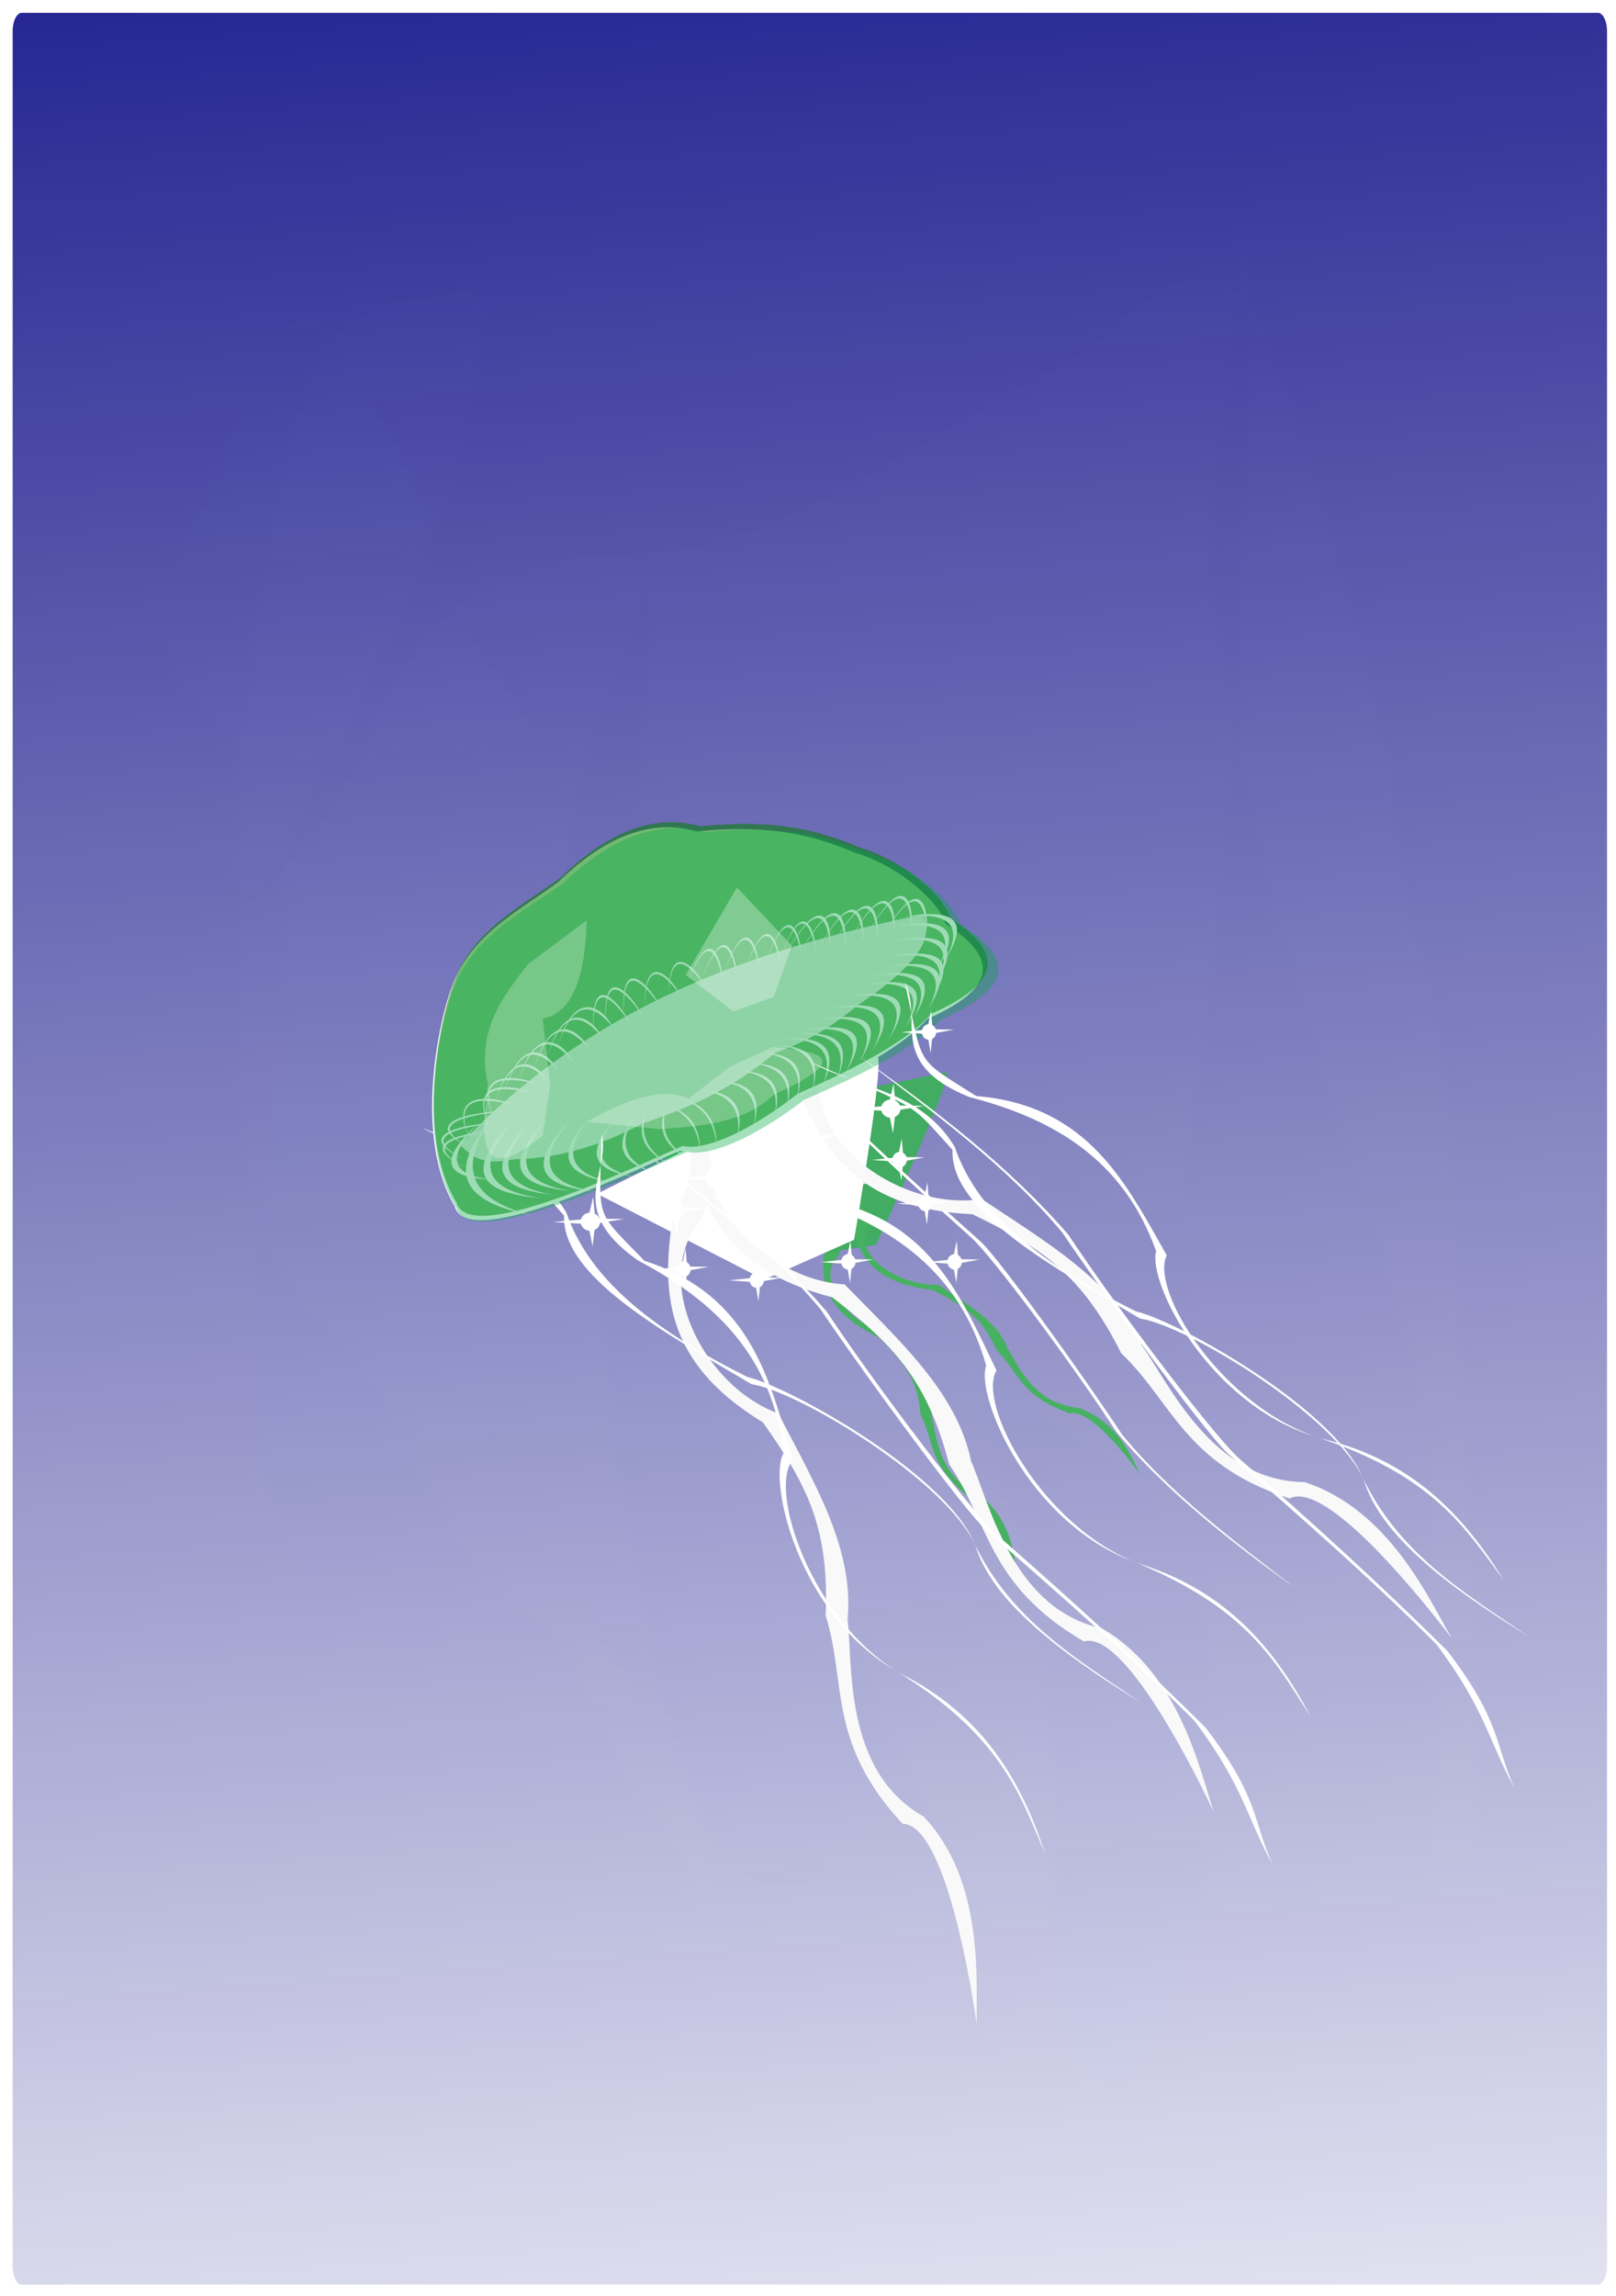 <?xml version="1.0" encoding="UTF-8" standalone="no"?>
<svg
   xmlns:dc="http://purl.org/dc/elements/1.1/"
   xmlns:cc="http://creativecommons.org/ns#"
   xmlns:rdf="http://www.w3.org/1999/02/22-rdf-syntax-ns#"
   xmlns:svg="http://www.w3.org/2000/svg"
   xmlns="http://www.w3.org/2000/svg"
   xmlns:sodipodi="http://sodipodi.sourceforge.net/DTD/sodipodi-0.dtd"
   xmlns:inkscape="http://www.inkscape.org/namespaces/inkscape"
   viewBox="0 0 332.598 472.441"
   version="1.1"
   id="svg561"
   sodipodi:docname="jellyfish.svg"
   width="88mm"
   height="125mm"
   inkscape:version="1.0.2-2 (e86c870879, 2021-01-15)">
  <sodipodi:namedview
     pagecolor="#ffffff"
     bordercolor="#666666"
     borderopacity="1"
     objecttolerance="10"
     gridtolerance="10"
     guidetolerance="10"
     inkscape:pageopacity="0"
     inkscape:pageshadow="2"
     inkscape:window-width="1920"
     inkscape:window-height="1017"
     id="namedview563"
     showgrid="false"
     units="mm"
     inkscape:zoom="1.4002884"
     inkscape:cx="354.43379"
     inkscape:cy="260.8836"
     inkscape:window-x="-8"
     inkscape:window-y="-8"
     inkscape:window-maximized="1"
     inkscape:current-layer="svg561" />
  <defs
     id="defs49">
    <filter
       id="d">
      <feGaussianBlur
         stdDeviation="18.921"
         id="feGaussianBlur2" />
    </filter>
    <filter
       id="g">
      <feGaussianBlur
         stdDeviation="8.338"
         id="feGaussianBlur5" />
    </filter>
    <filter
       id="o">
      <feGaussianBlur
         stdDeviation="5.7"
         id="feGaussianBlur8" />
    </filter>
    <filter
       id="h"
       x="-0.041"
       y="-0.104"
       width="1.082"
       height="1.208">
      <feGaussianBlur
         stdDeviation="7.088"
         id="feGaussianBlur11" />
    </filter>
    <filter
       id="n"
       x="-0.224"
       y="-0.345"
       width="1.448"
       height="1.691">
      <feGaussianBlur
         stdDeviation="49.145"
         id="feGaussianBlur14" />
    </filter>
    <filter
       id="l"
       x="-0.33"
       y="-0.401"
       width="1.66"
       height="1.803">
      <feGaussianBlur
         stdDeviation="71.272"
         id="feGaussianBlur17" />
    </filter>
    <filter
       id="m"
       x="-0.19"
       y="-0.059"
       width="1.381"
       height="1.119">
      <feGaussianBlur
         stdDeviation="15.341"
         id="feGaussianBlur20" />
    </filter>
    <filter
       id="c"
       x="-0.107"
       y="-0.12"
       width="1.215"
       height="1.239">
      <feGaussianBlur
         stdDeviation="1.343"
         id="feGaussianBlur23" />
    </filter>
    <filter
       id="b"
       x="-0.264"
       y="-0.22"
       width="1.528"
       height="1.44">
      <feGaussianBlur
         stdDeviation=".896"
         id="feGaussianBlur26" />
    </filter>
    <filter
       id="a"
       x="-0.189"
       y="-0.211"
       width="1.378"
       height="1.421">
      <feGaussianBlur
         stdDeviation="2.363"
         id="feGaussianBlur29" />
    </filter>
    <filter
       id="k"
       x="-0.162"
       y="-0.293"
       width="1.323"
       height="1.586">
      <feGaussianBlur
         stdDeviation="17.44"
         id="feGaussianBlur32" />
    </filter>
    <filter
       id="f"
       x="-0.612"
       y="-0.763"
       width="2.224"
       height="2.526">
      <feGaussianBlur
         stdDeviation="31.868"
         id="feGaussianBlur35" />
    </filter>
    <filter
       id="e"
       x="-0.136"
       y="-0.058"
       width="1.272"
       height="1.116">
      <feGaussianBlur
         stdDeviation="2.579"
         id="feGaussianBlur38" />
    </filter>
    <filter
       id="j"
       x="-0.148"
       y="-0.126"
       width="1.295"
       height="1.252">
      <feGaussianBlur
         stdDeviation="2.904"
         id="feGaussianBlur41" />
    </filter>
    <linearGradient
       id="i"
       x1="515.2"
       x2="553.36"
       y1="-180.41"
       y2="886.35"
       gradientUnits="userSpaceOnUse"
       gradientTransform="matrix(0.31,0,0,0.628,2.604,2.777)">
      <stop
         stop-color="#000080"
         offset="0"
         id="stop44" />
      <stop
         stop-color="#000080"
         stop-opacity="0"
         offset="1"
         id="stop46" />
    </linearGradient>
  </defs>
  <path
     d="M 4.473,2.642 H 328.885 a 1.869,3.786 0 0 1 1.869,3.786 V 466.282 a 1.869,3.786 0 0 1 -1.869,3.786 H 4.473 A 1.869,3.786 0 0 1 2.604,466.282 V 6.429 A 1.869,3.786 0 0 1 4.473,2.642"
     fill="url(#i)"
     id="path51"
     style="fill:url(#i);stroke-width:0.441" />
  <path
     transform="matrix(0.301,0,0,0.666,19.356,-12.478)"
     d="m 60.261,231.06 c -16.522,0 42.71,10.258 61.89,35.831 10.904,14.539 6.515,46.214 6.515,63.519 0,17.693 -8.973,37.522 -13.029,53.747 -3.031,12.124 -4.886,22.558 -4.886,35.831 0,15.308 -0.234,30.011 3.257,43.974 3.623,14.491 16.067,29.096 26.059,39.088 14.128,14.128 33.955,19.89 52.118,24.43 9.855,2.464 20.52,1.629 30.945,1.629 13.385,0 30.644,-8.586 43.974,-13.029 17.211,-5.737 35.063,-7.729 52.118,-4.886 18.036,3.006 42.502,24.586 55.375,37.46 15.135,15.135 37.422,21.135 52.118,35.831 7.769,7.769 21.682,16.287 32.574,16.287 19.264,0 30.148,0.97 48.861,-6.515 18.779,-7.512 35.629,-30.03 53.747,-39.088 15.627,-7.814 34.399,-9.772 52.118,-9.772 24.929,0 40.717,51.273 40.717,70.033 0,28.794 14.645,42.343 39.088,47.232 18.143,3.629 38.444,-22.157 48.861,-32.574 15.213,-15.213 22.802,-54.989 22.802,-76.548 0,-31.043 -13.757,-44.702 -34.202,-65.147 -21.065,-21.065 -64.46,-22.458 -91.206,-35.831 -23.065,-11.533 -49.1,-16.874 -70.033,-32.574 -12.537,-9.402 -19.776,-19.076 -22.802,-34.202 -3.149,-15.747 -3.257,-30.965 -3.257,-47.232 0,-11.547 1.629,-21.517 1.629,-32.574 0,-26.807 -25.207,-24.43 -47.232,-24.43 -25.946,0 -49.261,9.772 -73.291,9.772 -26.82,0 -45.348,-6.413 -70.033,-16.287 -40.321,-16.128 -73.676,-47.425 -112.38,-66.776 -11.986,-5.993 -10.145,-9.634 -13.029,-21.173 -5.7,-22.8 -43.552,-43.552 -60.261,-60.261 -11.441,-11.441 -22.602,-11.467 -37.46,-6.515 -14.898,4.966 -38.859,34.982 -45.603,43.974 -5.213,6.951 -10.468,12.737 -19.544,19.544 -11.594,8.696 -16.286,21.168 -17.916,27.688 -1.829,7.317 11.401,12.002 11.401,19.544 z"
     fill="#00ffff"
     fill-rule="evenodd"
     filter="url(#g)"
     opacity="0.073"
     id="path53" />
  <path
     transform="matrix(0.279,0,0,0.599,33.013,19.182)"
     d="m 60.261,273.4 c 0.269,11.927 -1.629,34.93 -1.629,52.118 0,12.323 0.371,22.657 3.257,34.202 3.319,13.276 9.893,19.785 16.287,32.574 5.051,10.102 15.693,15.841 22.802,21.173 10.343,7.757 25.466,10.549 37.46,19.544 9.88,7.41 19.73,10.726 29.316,17.916 11.955,8.966 20.34,18.712 30.945,29.316 9.965,9.965 23.582,18.5 35.831,27.688 7.951,5.963 15.004,9.451 22.802,11.401 13.881,3.47 24.394,1.592 35.831,13.029 8.961,8.961 19.449,12.934 27.688,21.173 l 29.316,29.316 c 10.087,10.087 26.734,15.334 35.831,24.43 7.56,7.56 23.011,13.866 19.544,0 -4.051,-16.202 -22.13,-32.54 -30.945,-47.232 -9.97,-16.617 -14.092,-33.07 -22.802,-50.489 -16.833,-33.665 -23.038,-73.552 -27.688,-110.75 -3.12,-24.963 3.041,-43.758 19.544,-60.261 8.082,-8.082 -17.342,-8.125 -30.945,-16.287 -16.721,-10.033 -15.757,-59.692 -8.143,-74.919 16.386,-32.772 33.006,-48.352 55.375,-78.177 4.701,-6.269 -9.772,105.97 -9.772,123.78 0,101.58 154.62,226.71 214.99,298.05 129.98,153.61 106.66,-50.057 57.004,-110.75 -38.711,-47.313 12.527,-139.12 71.662,-97.721 59.403,41.582 64.582,-21.793 78.177,-68.405 23.481,-80.508 30.945,-172.48 30.945,-255.7 0,-24.724 -16.287,46.689 -24.43,70.033 -26.54,76.081 104.73,240.46 136.81,293.16 33.784,55.502 31.332,136.38 21.173,190.56 -1.334,7.115 25.021,12.17 29.316,13.029 8.103,1.621 6.515,-38.721 6.515,-42.346 0,-25.286 -0.794,-48.741 -4.886,-73.291 -5.568,-33.405 -9.772,-68.798 -9.772,-102.61 0,-30.484 -8.477,-85.136 -27.688,-110.75 -11.11,-14.814 -13.55,-24.884 -17.916,-42.346 -12.282,-49.127 -59.484,-124.84 -91.206,-164.5 -44.437,-55.546 -103.91,-8.375 -159.61,4.886 -112.01,26.67 -192.06,60.625 -307.82,63.519 -223.99,5.6 -159.11,73.108 -285.02,118.89 -17.874,6.5 -12.475,-46.99 -9.772,-53.747 6.921,-17.304 12.675,-38.944 16.287,-57.004 2.372,-11.861 10.723,-26.331 16.287,-37.46 6.962,-13.923 16.514,-24.657 27.688,-35.831 14.411,-14.411 42.897,-21.173 61.89,-21.173 15.599,0 31.161,-3.257 47.232,-3.257 16.632,0 8.783,19.255 4.886,30.945 -6.363,19.088 -18.178,34.639 -27.688,50.489 -10.241,17.069 -30.544,32.173 -45.603,47.232 -15.543,15.543 -28.599,27.964 -45.603,40.717 -9.735,7.301 -19.384,19.384 -27.688,27.688 -9.124,9.124 -14.798,12.648 -26.059,8.143 z"
     fill="#e3dbdb"
     fill-opacity="0.375"
     fill-rule="evenodd"
     filter="url(#o)"
     opacity="0.153"
     id="path57" />
  <g
     transform="matrix(0.463,0,0,0.461,-131.853,52.79)"
     id="g559">
    <g
       transform="matrix(0.966,0.259,-0.259,0.966,-77.959,-112.13)"
       fill-rule="evenodd"
       id="g307">
      <path
         transform="matrix(0.295,0.076,-0.098,0.166,857.24,241.7)"
         d="M 719.04,1026.9 C 698.173,995.457 655.436,913.84 589.76,897.84 523.037,907.756 476.86,819.98 452.49,789.12 422.005,731.014 367.055,703.016 315.29,670.37 259.836,691.078 178.47,638.535 178.84,563.41 163.107,500.806 111.061,468.465 42.76,449.68 c 52.124,25.031 110,50.361 119.55,129.93 28.326,59.493 62.927,115.07 148.48,106.08 54.47,23.254 87.688,43.658 127.83,112.84 43.724,39.082 61.778,96.283 142.86,116.4 21.108,-20.221 96.198,61.846 137.56,111.97 z"
         fill="#47b162"
         filter="url(#d)"
         id="path301" />
      <path
         d="m 755.55,319.02 74.092,38.285 40.006,-17.81 c 0,0 14.799,-85.09 9.899,-82.337 -4.9,2.753 -124.19,61.442 -124,61.863 z"
         fill="#41ac62"
         filter="url(#f)"
         id="path303" />
      <path
         transform="matrix(0.304,-0.022,-0.04,0.189,832.08,229.79)"
         d="M 719.04,1026.9 C 698.173,995.457 655.436,913.84 589.76,897.84 523.037,907.756 476.86,819.98 452.49,789.12 422.005,731.014 367.055,703.016 315.29,670.37 259.836,691.078 178.47,638.535 178.84,563.41 163.107,500.806 111.061,468.465 42.76,449.68 c 52.124,25.031 110,50.361 119.55,129.93 28.326,59.493 62.927,115.07 148.48,106.08 54.47,23.254 87.688,43.658 127.83,112.84 43.724,39.082 61.778,96.283 142.86,116.4 21.108,-20.221 96.198,61.846 137.56,111.97 z"
         fill="#47b162"
         filter="url(#d)"
         id="path305" />
    </g>
    <path
       d="m 550.33,418.37 74.092,38.285 40.006,-17.81 c 0,0 14.799,-85.09 9.899,-82.337 -4.9,2.753 -124.19,61.442 -124,61.863 z"
       fill="#ffffff"
       fill-rule="evenodd"
       filter="url(#f)"
       id="path309" />
    <path
       transform="matrix(0.492,0.357,-0.31,0.36,683.55,162.52)"
       d="M 719.04,1026.9 C 698.173,995.457 655.436,913.84 589.76,897.84 523.037,907.756 476.86,819.98 452.49,789.12 422.005,731.014 367.055,703.016 315.29,670.37 259.836,691.078 178.47,638.535 178.84,563.41 163.107,500.806 111.061,468.465 42.76,449.68 c 52.124,25.031 110,50.361 119.55,129.93 28.326,59.493 62.927,115.07 148.48,106.08 54.47,23.254 87.688,43.658 127.83,112.84 43.724,39.082 61.778,96.283 142.86,116.4 21.108,-20.221 96.198,61.846 137.56,111.97 z"
       fill="#f9f9f9"
       fill-rule="evenodd"
       filter="url(#d)"
       id="path311" />
    <path
       transform="matrix(0.575,0.199,-0.191,0.435,607.01,104.4)"
       d="M 719.04,1026.9 C 698.173,995.457 655.436,913.84 589.76,897.84 523.037,907.756 476.86,819.98 452.49,789.12 422.005,731.014 367.055,703.016 315.29,670.37 259.836,691.078 178.47,638.535 178.84,563.41 163.107,500.806 111.061,468.465 42.76,449.68 c 52.124,25.031 110,50.361 119.55,129.93 28.326,59.493 62.927,115.07 148.48,106.08 54.47,23.254 87.688,43.658 127.83,112.84 43.724,39.082 61.778,96.283 142.86,116.4 21.108,-20.221 96.198,61.846 137.56,111.97 z"
       fill="#f9f9f9"
       fill-rule="evenodd"
       filter="url(#d)"
       id="path313" />
    <g
       transform="matrix(1.054,0,0,0.819,290.58,50.808)"
       fill="#ffffff"
       filter="url(#a)"
       id="g319">
      <path
         d="m 242.49,462.36 2.147,-11.86 0.89,11.753 12.148,0.214 -12.148,2.511 -1.1,12.447 -1.885,-12.127 -14.871,-1.175 14.818,-1.763 z"
         fill-rule="evenodd"
         filter="url(#c)"
         id="path315" />
      <path
         transform="translate(146.58,172.64)"
         d="m 100.98,291.32 a 4.072,4.886 0 1 1 -8.143,0 4.072,4.886 0 1 1 8.143,0 z"
         filter="url(#b)"
         id="path317" />
    </g>
    <path
       d="m 717.63,573.71 c -13.057,-30.607 -82.097,-69.344 -100.57,-73.606 -53.72,-26.789 -72.775,-50.991 -80.508,-73.366 -15.273,-25.712 -43.6,-26.163 -64.147,-37.952 49.905,21.883 43.389,17.277 63.148,39.275 -1.084,27.181 44.427,52.089 83.333,75.251 21.299,3.201 86.836,43.462 99.477,71.986 7.356,24.606 36.943,47.486 73.229,69.866 -27.707,-18.858 -57.78,-36.799 -73.964,-71.453 z"
       fill="#ffffff"
       fill-rule="evenodd"
       id="path321" />
    <path
       d="m 781.17,524.79 c -18.985,-29.428 -56.24,-79.855 -65.043,-87.297 -27.818,-24.95 -54.19,-49.73 -78.238,-74.239 -20.358,-27.279 -17.785,-36.113 -25.184,-52.968 9.585,17.699 10.884,30.405 29.393,55.612 25.757,26.399 52.18,50.068 78.601,73.745 8.177,7.584 44.837,58.643 62.848,86.102 21.337,26.161 49.31,47.144 76.842,68.472 -29.438,-21.223 -57.366,-43.402 -79.219,-69.426 z"
       fill="#ffffff"
       fill-rule="evenodd"
       id="path323" />
    <path
       d="m 652.23,470.84 c 22.374,33.864 66.226,91.868 76.555,100.41 32.648,28.648 63.608,57.108 91.853,85.267 23.96,31.376 21.024,41.587 29.786,61.002 -11.318,-20.377 -12.929,-35.036 -34.717,-64.032 -30.254,-30.331 -61.265,-57.508 -92.273,-84.695 -9.598,-8.709 -52.761,-67.446 -73.985,-99.043 -25.095,-30.081 -57.894,-54.15 -90.18,-78.618 34.511,24.338 67.266,49.787 92.961,79.706 z"
       fill="#ffffff"
       fill-rule="evenodd"
       id="path325" />
    <path
       d="m 788.2,582.29 c -46.588,-17.682 -69.871,-74.055 -65.043,-87.297 -12.041,-42.852 -42.949,-62.486 -78.238,-74.239 -36.213,-17.64 -17.785,-36.113 -25.184,-52.968 5.743,38.903 1.826,33.297 28.261,52.721 49.988,7.496 64.199,44.467 79.733,76.636 -8.671,14.753 19.752,69.317 62.848,86.102 39.588,12.182 60.943,38.234 76.842,68.472 -15.345,-23.622 -27.422,-48.499 -79.219,-69.426 z"
       fill="#ffffff"
       fill-rule="evenodd"
       id="path327" />
    <path
       transform="matrix(0.603,0.075,-0.097,0.465,596.16,85.28)"
       d="M 719.04,1026.9 C 698.173,995.457 655.436,913.84 589.76,897.84 523.037,907.756 476.86,819.98 452.49,789.12 422.005,731.014 367.055,703.016 315.29,670.37 259.836,691.078 178.47,638.535 178.84,563.41 163.107,500.806 111.061,468.465 42.76,449.68 c 52.124,25.031 110,50.361 119.55,129.93 28.326,59.493 62.927,115.07 148.48,106.08 54.47,23.254 87.688,43.658 127.83,112.84 43.724,39.082 61.778,96.283 142.86,116.4 21.108,-20.221 96.198,61.846 137.56,111.97 z"
       fill="#f9f9f9"
       fill-rule="evenodd"
       filter="url(#d)"
       id="path329" />
    <path
       transform="matrix(0.915,-0.404,0.404,0.915,-82.528,265.33)"
       d="m 456.79,375.04 c -4.402,-35.688 27.287,-79.254 38.807,-90.575 16.914,-17.871 42.569,-18.739 61.967,-23.342 24.854,-9.339 47.812,-10.158 65.102,4.216 32.084,10.645 46.984,22.699 60.445,37.032 16.263,13.934 25.709,36.099 24.11,45.316 13.156,20.254 13.69,35.565 -24.634,35.66 -16.719,7.768 -45.231,8.654 -68.499,8.714 -21.622,5.627 -46.139,7.8 -55.76,0.678 -31.866,0.042 -104.53,2.128 -101.54,-17.698 z"
       fill="#ffffff"
       fill-rule="evenodd"
       filter="url(#k)"
       id="path331" />
    <path
       d="m 487.6,422 c -18.454,-30.865 -6.859,-83.595 -0.819,-98.631 8.362,-23.22 31.632,-34.432 47.635,-46.521 19.115,-18.638 39.922,-28.71 61.642,-22.579 33.836,-3.289 52.419,1.689 70.597,9.338 20.596,6.145 38.238,22.59 40.485,31.672 20.287,13.189 26.957,26.982 -8.291,42.631 -12.259,13.896 -38.153,26.286 -59.551,35.789 -17.637,13.928 -39.334,25.872 -51.066,23.263 -29.323,12.979 -95.386,44.395 -100.63,25.039 z"
       fill="#008000"
       fill-opacity="0.549"
       fill-rule="evenodd"
       id="path333" />
    <g
       transform="matrix(0.498,-0.247,0.151,0.259,428.61,341.11)"
       fill-rule="evenodd"
       id="g463">
      <path
         d="m 43.763,255.79 c 149.22,-100.01 283.63,-66.599 414.6,-2.303 -2.913,26.634 -7.469,53.085 -64.493,73.706 -29.93,6.155 -48.103,24.067 -94.436,13.82 -47.471,21.17 -84.427,16.055 -119.77,6.91 -37.414,2.036 -72.372,-8.206 -103.65,-36.853 -27.92,-14.134 -27.772,-35.284 -32.246,-55.279 z"
         fill="#f2f2f2"
         filter="url(#h)"
         opacity="0.923"
         id="path335" />
      <path
         d="M 64.493,239.67 C 34.51,260.364 20.966,285.87 53.598,324.892 25.318,295.22 15.779,266.29 64.493,239.67 Z"
         fill="#f9f9f9"
         id="path337" />
      <path
         d="M 78.312,239.67 C 40.28,277.702 23.102,324.578 64.492,396.29 28.621,341.757 16.522,288.59 78.312,239.67 Z"
         fill="#f9f9f9"
         id="path339" />
      <path
         d="M 92.132,258.1 C 54.1,287.743 36.922,324.279 78.312,380.18 42.441,337.676 30.342,296.237 92.132,258.1 Z"
         fill="#f9f9f9"
         id="path341" />
      <path
         d="M 101.35,271.92 C 67.342,299.325 51.981,333.104 88.992,384.78 56.916,345.484 46.097,307.172 101.35,271.92 Z"
         fill="#f9f9f9"
         id="path343" />
      <path
         d="M 115.17,278.83 C 81.162,306.235 65.801,340.014 102.812,391.69 70.736,352.394 59.917,314.082 115.17,278.83 Z"
         fill="#f9f9f9"
         id="path345" />
      <path
         d="M 131.29,294.95 C 97.282,322.355 81.921,356.134 118.932,407.81 86.856,368.514 76.037,330.202 131.29,294.95 Z"
         fill="#f9f9f9"
         id="path347" />
      <path
         d="m 142.81,306.47 c -25.959,24.05 -37.685,53.692 -9.433,99.042 -24.484,-34.484 -32.743,-68.105 9.433,-99.042 z"
         fill="#f9f9f9"
         id="path349" />
      <path
         d="m 161.23,324.89 c -23.947,21.813 -34.764,48.697 -8.702,89.829 -22.587,-31.276 -30.205,-61.77 8.702,-89.829 z"
         fill="#f9f9f9"
         id="path351" />
      <path
         d="m 175.05,334.11 c -17.911,21.813 -26.001,48.697 -6.508,89.829 -16.893,-31.276 -22.591,-61.77 6.508,-89.829 z"
         fill="#f9f9f9"
         id="path353" />
      <path
         d="m 186.57,334.11 c -11.874,21.813 -17.238,48.697 -4.315,89.829 -11.2,-31.276 -14.977,-61.77 4.315,-89.829 z"
         fill="#f9f9f9"
         id="path355" />
      <path
         d="m 202.69,341.02 c -11.874,21.813 -17.238,48.697 -4.315,89.829 -11.2,-31.276 -14.977,-61.77 4.315,-89.829 z"
         fill="#f9f9f9"
         id="path357" />
      <path
         d="m 202.69,338.71 c 10.259,21.813 14.893,48.697 3.728,89.829 9.676,-31.276 12.94,-61.77 -3.728,-89.829 z"
         fill="#f9f9f9"
         id="path359" />
      <path
         d="m 216.51,341.02 c 10.259,21.813 14.893,48.697 3.728,89.829 9.676,-31.276 12.94,-61.77 -3.728,-89.829 z"
         fill="#f9f9f9"
         id="path361" />
      <path
         d="m 232.63,341.02 c 16.295,21.813 23.656,48.697 5.921,89.829 15.369,-31.276 20.553,-61.77 -5.921,-89.829 z"
         fill="#f9f9f9"
         id="path363" />
      <path
         d="m 248.76,341.02 c 16.295,20.694 23.656,46.2 5.921,85.222 15.369,-29.672 20.553,-58.602 -5.921,-85.222 z"
         fill="#f9f9f9"
         id="path365" />
      <path
         d="m 267.18,341.02 c 16.295,20.694 23.656,46.2 5.921,85.222 15.369,-29.672 20.553,-58.602 -5.921,-85.222 z"
         fill="#f9f9f9"
         id="path367" />
      <path
         d="m 278.7,338.71 c 16.295,20.694 23.656,46.2 5.921,85.222 15.369,-29.672 20.553,-58.602 -5.921,-85.222 z"
         fill="#f9f9f9"
         id="path369" />
      <path
         d="m 290.22,331.8 c 16.295,20.694 23.656,46.2 5.921,85.222 15.369,-29.672 20.553,-58.602 -5.921,-85.222 z"
         fill="#f9f9f9"
         id="path371" />
      <path
         d="m 304.04,331.8 c 16.295,20.694 23.656,46.2 5.921,85.222 15.369,-29.672 20.553,-58.602 -5.921,-85.222 z"
         fill="#f9f9f9"
         id="path373" />
      <path
         d="m 313.25,329.5 c 20.319,20.694 29.497,46.2 7.384,85.222 19.165,-29.672 25.629,-58.602 -7.384,-85.222 z"
         fill="#f9f9f9"
         id="path375" />
      <path
         d="m 313.25,329.5 c 20.319,20.694 29.497,46.2 7.384,85.222 19.165,-29.672 25.629,-58.602 -7.384,-85.222 z"
         fill="#f9f9f9"
         id="path377" />
      <path
         d="m 324.77,331.8 c 20.319,20.694 29.497,46.2 7.384,85.222 19.165,-29.672 25.629,-58.602 -7.384,-85.222 z"
         fill="#f9f9f9"
         id="path379" />
      <path
         d="m 329.37,329.5 c 28.368,20.694 41.181,46.2 10.308,85.222 C 366.434,385.05 375.459,356.12 329.37,329.5 Z"
         fill="#f9f9f9"
         id="path381" />
      <path
         d="m 343.19,324.89 c 28.368,20.694 41.181,46.2 10.308,85.222 26.756,-29.672 35.781,-58.602 -10.308,-85.222 z"
         fill="#f9f9f9"
         id="path383" />
      <path
         d="m 357.01,317.98 c 28.368,20.694 41.181,46.2 10.308,85.222 C 394.074,373.53 403.099,344.6 357.01,317.98 Z"
         fill="#f9f9f9"
         id="path385" />
      <path
         d="m 373.14,313.38 c 28.368,20.694 41.181,46.2 10.308,85.222 C 410.204,368.93 419.229,340 373.14,313.38 Z"
         fill="#f9f9f9"
         id="path387" />
      <path
         d="m 389.26,308.77 c 28.368,20.694 41.181,46.2 10.308,85.222 26.756,-29.672 35.781,-58.602 -10.308,-85.222 z"
         fill="#f9f9f9"
         id="path389" />
      <path
         d="m 398.47,301.86 c 28.368,20.694 41.181,46.2 10.308,85.222 26.756,-29.672 35.781,-58.602 -10.308,-85.222 z"
         fill="#f9f9f9"
         id="path391" />
      <path
         d="m 412.29,299.56 c 28.368,20.694 41.181,46.2 10.308,85.222 26.756,-29.672 35.781,-58.602 -10.308,-85.222 z"
         fill="#f9f9f9"
         id="path393" />
      <path
         d="m 419.2,288.04 c 28.368,20.694 41.181,46.2 10.308,85.222 C 456.264,343.59 465.289,314.66 419.2,288.04 Z"
         fill="#f9f9f9"
         id="path395" />
      <path
         d="m 428.42,269.61 c 28.368,20.694 41.181,46.2 10.308,85.222 26.756,-29.672 35.781,-58.602 -10.308,-85.222 z"
         fill="#f9f9f9"
         id="path397" />
      <path
         d="m 435.33,251.19 c 28.368,20.694 41.181,46.2 10.308,85.222 26.756,-29.672 35.781,-58.602 -10.308,-85.222 z"
         fill="#f9f9f9"
         id="path399" />
      <path
         d="m 444.54,244.28 c 28.368,20.694 41.181,46.2 10.308,85.222 C 481.604,299.83 490.629,270.9 444.54,244.28 Z"
         fill="#f9f9f9"
         id="path401" />
      <path
         d="M 39.525,290.67 C 10.735,220.006 54.205,242.426 77.097,262.941 35.657,234.616 20.165,238.223 39.525,290.67 Z"
         fill="#f9f9f9"
         id="path403" />
      <path
         d="M 41.828,279.15 C 13.038,208.486 56.508,230.906 79.4,251.421 37.96,223.096 22.468,226.703 41.828,279.15 Z"
         fill="#f9f9f9"
         id="path405" />
      <path
         d="M 51.042,267.63 C 22.252,196.966 65.722,219.386 88.614,239.901 47.174,211.576 31.682,215.183 51.042,267.63 Z"
         fill="#f9f9f9"
         id="path407" />
      <path
         d="m 53.535,249.99 c 4.62,-76.164 34.109,-37.143 45.87,-8.742 -25.105,-43.467 -40.632,-46.918 -45.87,8.742 z"
         fill="#f9f9f9"
         id="path409" />
      <path
         d="m 71.962,247.68 c 4.62,-76.164 34.109,-37.143 45.87,-8.742 -25.104,-43.467 -40.632,-46.918 -45.87,8.742 z"
         fill="#f9f9f9"
         id="path411" />
      <path
         d="m 78.872,238.47 c 4.62,-76.164 34.109,-37.143 45.87,-8.742 -25.104,-43.467 -40.632,-46.918 -45.87,8.742 z"
         fill="#f9f9f9"
         id="path413" />
      <path
         d="m 85.581,222.42 c 35.646,-67.466 46.399,-19.752 45.389,10.971 -4.924,-49.954 -17.642,-59.506 -45.389,-10.971 z"
         fill="#f9f9f9"
         id="path415" />
      <path
         d="m 97.098,213.21 c 35.646,-67.466 46.399,-19.752 45.389,10.971 -4.924,-49.954 -17.642,-59.506 -45.389,-10.971 z"
         fill="#f9f9f9"
         id="path417" />
      <path
         d="m 110.92,208.6 c 35.646,-67.466 46.399,-19.752 45.389,10.971 -4.924,-49.954 -17.642,-59.506 -45.389,-10.971 z"
         fill="#f9f9f9"
         id="path419" />
      <path
         d="m 127.04,201.69 c 35.646,-67.466 46.399,-19.752 45.389,10.971 -4.924,-49.954 -17.642,-59.506 -45.389,-10.971 z"
         fill="#f9f9f9"
         id="path421" />
      <path
         d="m 140.86,194.78 c 35.646,-67.466 46.399,-19.752 45.389,10.971 -4.924,-49.954 -17.642,-59.506 -45.389,-10.971 z"
         fill="#f9f9f9"
         id="path423" />
      <path
         d="m 152.38,187.87 c 35.646,-67.466 46.399,-19.752 45.389,10.971 -4.924,-49.954 -17.642,-59.506 -45.389,-10.971 z"
         fill="#f9f9f9"
         id="path425" />
      <path
         d="m 182.32,193.73 c 23.001,-88.071 29.94,-25.784 29.288,14.322 -3.177,-65.21 -11.384,-77.68 -29.288,-14.322 z"
         fill="#f9f9f9"
         id="path427" />
      <path
         d="m 193.84,191.43 c 23.001,-88.071 29.94,-25.784 29.288,14.322 -3.177,-65.21 -11.384,-77.68 -29.288,-14.322 z"
         fill="#f9f9f9"
         id="path429" />
      <path
         d="m 209.96,191.43 c 23.001,-88.071 29.94,-25.784 29.288,14.322 -3.177,-65.21 -11.384,-77.68 -29.288,-14.322 z"
         fill="#f9f9f9"
         id="path431" />
      <path
         d="m 228.39,191.36 c 23.001,-74.334 29.94,-21.762 29.288,12.088 -3.177,-55.039 -11.384,-65.564 -29.288,-12.088 z"
         fill="#f9f9f9"
         id="path433" />
      <path
         d="m 249.12,193.66 c 23.001,-74.334 29.94,-21.762 29.288,12.088 -3.177,-55.039 -11.384,-65.564 -29.288,-12.088 z"
         fill="#f9f9f9"
         id="path435" />
      <path
         d="m 267.29,189.94 c 39.485,-67.049 34.144,-14.291 25.722,18.502 9.569,-54.294 4.004,-66.425 -25.722,-18.502 z"
         fill="#f9f9f9"
         id="path437" />
      <path
         d="m 278.8,194.55 c 39.485,-67.049 34.144,-14.291 25.722,18.502 9.569,-54.294 4.004,-66.425 -25.722,-18.502 z"
         fill="#f9f9f9"
         id="path439" />
      <path
         d="m 297.23,199.16 c 39.485,-67.049 34.144,-14.291 25.722,18.502 9.569,-54.294 4.004,-66.425 -25.722,-18.502 z"
         fill="#f9f9f9"
         id="path441" />
      <path
         d="m 313.35,208.37 c 39.485,-67.049 34.144,-14.291 25.722,18.502 9.569,-54.294 4.004,-66.425 -25.722,-18.502 z"
         fill="#f9f9f9"
         id="path443" />
      <path
         d="m 331.78,210.67 c 39.485,-67.049 34.144,-14.291 25.722,18.502 9.569,-54.294 4.004,-66.425 -25.722,-18.502 z"
         fill="#f9f9f9"
         id="path445" />
      <path
         d="m 343.29,215.28 c 39.485,-67.049 34.144,-14.291 25.722,18.502 9.569,-54.294 4.004,-66.425 -25.722,-18.502 z"
         fill="#f9f9f9"
         id="path447" />
      <path
         d="m 345.6,217.58 c 53.831,-67.049 46.549,-14.291 35.068,18.502 13.046,-54.294 5.458,-66.425 -35.068,-18.502 z"
         fill="#f9f9f9"
         id="path449" />
      <path
         d="m 357.11,224.49 c 53.831,-67.049 46.549,-14.291 35.068,18.502 13.046,-54.294 5.458,-66.425 -35.068,-18.502 z"
         fill="#f9f9f9"
         id="path451" />
      <path
         d="m 370.93,231.4 c 53.831,-67.049 46.549,-14.291 35.068,18.502 13.046,-54.294 5.458,-66.425 -35.068,-18.502 z"
         fill="#f9f9f9"
         id="path453" />
      <path
         d="m 382.45,236.01 c 53.831,-67.049 46.549,-14.291 35.068,18.502 13.046,-54.294 5.458,-66.425 -35.068,-18.502 z"
         fill="#f9f9f9"
         id="path455" />
      <path
         d="m 396.27,240.62 c 53.831,-67.049 46.549,-14.291 35.068,18.502 13.046,-54.294 5.458,-66.425 -35.068,-18.502 z"
         fill="#f9f9f9"
         id="path457" />
      <path
         d="m 410.09,245.22 c 53.831,-67.049 46.549,-14.291 35.068,18.502 13.046,-54.294 5.458,-66.425 -35.068,-18.502 z"
         fill="#f9f9f9"
         id="path459" />
      <path
         d="m 419.3,259.04 c 53.831,-67.049 46.549,-14.291 35.068,18.502 13.046,-54.294 5.458,-66.425 -35.068,-18.502 z"
         fill="#f9f9f9"
         id="path461" />
    </g>
    <path
       d="m 487.66,424.6 c -18.821,-30.865 -6.995,-83.595 -0.836,-98.631 8.527,-23.22 32.259,-34.432 48.58,-46.521 19.495,-18.638 40.714,-28.71 62.865,-22.579 34.507,-3.289 53.459,1.689 71.997,9.338 21.005,6.145 38.997,22.59 41.288,31.672 20.689,13.189 27.492,26.982 -8.455,42.631 -12.502,13.896 -38.91,26.286 -60.733,35.789 -17.987,13.928 -40.114,25.872 -52.079,23.263 -29.905,12.979 -97.279,44.395 -102.63,25.039 z"
       fill="#00aa44"
       fill-opacity="0.549"
       fill-rule="evenodd"
       opacity="0.667"
       id="path465" />
    <path
       d="m 759.73,436.64 c 22.374,33.864 66.226,91.868 76.555,100.41 32.648,28.648 63.608,57.108 91.853,85.267 23.96,31.376 21.024,41.587 29.786,61.002 -11.318,-20.377 -12.929,-35.036 -34.717,-64.032 -30.254,-30.331 -61.265,-57.508 -92.273,-84.695 -9.598,-8.709 -52.761,-67.446 -73.985,-99.043 -25.095,-30.081 -57.894,-54.15 -90.18,-78.618 34.511,24.338 67.266,49.787 92.961,79.706 z"
       fill="#ffffff"
       fill-rule="evenodd"
       id="path467" />
    <path
       d="m 890.27,544.39 c -13.057,-30.607 -82.097,-69.344 -100.57,-73.606 -53.72,-26.789 -72.775,-50.991 -80.508,-73.366 -15.273,-25.712 -43.6,-26.163 -64.147,-37.952 49.905,21.883 43.389,17.277 63.148,39.275 -1.084,27.181 44.427,52.089 83.333,75.251 21.299,3.201 86.836,43.462 99.477,71.986 7.356,24.606 36.943,47.486 73.229,69.866 -27.707,-18.858 -57.78,-36.799 -73.964,-71.453 z"
       fill="#ffffff"
       fill-rule="evenodd"
       id="path469" />
    <path
       d="m 682.71,631.04 c -43.009,-25.167 -56.615,-84.622 -49.656,-96.88 -4.764,-44.256 -31.986,-68.746 -64.835,-86.192 -32.784,-23.405 -11.546,-38.563 -16.046,-56.413 -0.792,39.317 -3.724,33.138 19.121,56.679 48.051,15.686 55.93,54.503 65.912,88.804 -10.998,13.109 7.976,71.633 47.69,95.336 37.017,18.582 53.754,47.816 64.415,80.273 -11.212,-25.841 -18.994,-52.377 -66.601,-81.608 z"
       fill="#ffffff"
       fill-rule="evenodd"
       id="path471" />
    <path
       d="m 869.48,526.71 c -47.669,-14.52 -74.678,-69.205 -70.748,-82.742 -14.886,-41.949 -47.041,-59.466 -83.038,-68.828 -37.314,-15.173 -20.165,-34.839 -28.678,-51.161 8.338,38.431 4.054,33.099 31.731,50.708 50.378,4.128 67.035,40.064 84.691,71.12 -7.662,15.301 24.354,67.837 68.478,81.695 40.315,9.502 63.368,34.064 81.258,63.167 -16.893,-22.541 -30.611,-46.552 -83.694,-63.96 z"
       fill="#ffffff"
       fill-rule="evenodd"
       id="path473" />
    <g
       transform="matrix(1.054,0,0,0.819,328.04,45.922)"
       fill="#ffffff"
       filter="url(#a)"
       id="g479">
      <path
         d="m 242.49,462.36 2.147,-11.86 0.89,11.753 12.148,0.214 -12.148,2.511 -1.1,12.447 -1.885,-12.127 -14.871,-1.175 14.818,-1.763 z"
         fill-rule="evenodd"
         filter="url(#c)"
         id="path475" />
      <path
         transform="translate(146.58,172.64)"
         d="m 100.98,291.32 a 4.072,4.886 0 1 1 -8.143,0 4.072,4.886 0 1 1 8.143,0 z"
         filter="url(#b)"
         id="path477" />
    </g>
    <g
       transform="matrix(1.054,0,0,0.819,345.95,31.263)"
       fill="#ffffff"
       filter="url(#a)"
       id="g485">
      <path
         d="m 242.49,462.36 2.147,-11.86 0.89,11.753 12.148,0.214 -12.148,2.511 -1.1,12.447 -1.885,-12.127 -14.871,-1.175 14.818,-1.763 z"
         fill-rule="evenodd"
         filter="url(#c)"
         id="path481" />
      <path
         transform="translate(146.58,172.64)"
         d="m 100.98,291.32 a 4.072,4.886 0 1 1 -8.143,0 4.072,4.886 0 1 1 8.143,0 z"
         filter="url(#b)"
         id="path483" />
    </g>
    <g
       transform="matrix(1.054,0,0,0.819,388.3,13.348)"
       fill="#ffffff"
       filter="url(#a)"
       id="g491">
      <path
         d="m 242.49,462.36 2.147,-11.86 0.89,11.753 12.148,0.214 -12.148,2.511 -1.1,12.447 -1.885,-12.127 -14.871,-1.175 14.818,-1.763 z"
         fill-rule="evenodd"
         filter="url(#c)"
         id="path487" />
      <path
         transform="translate(146.58,172.64)"
         d="m 100.98,291.32 a 4.072,4.886 0 1 1 -8.143,0 4.072,4.886 0 1 1 8.143,0 z"
         filter="url(#b)"
         id="path489" />
    </g>
    <g
       transform="matrix(1.054,0,0,0.819,424.13,0.318)"
       fill="#ffffff"
       filter="url(#a)"
       id="g497">
      <path
         d="m 242.49,462.36 2.147,-11.86 0.89,11.753 12.148,0.214 -12.148,2.511 -1.1,12.447 -1.885,-12.127 -14.871,-1.175 14.818,-1.763 z"
         fill-rule="evenodd"
         filter="url(#c)"
         id="path493" />
      <path
         transform="translate(146.58,172.64)"
         d="m 100.98,291.32 a 4.072,4.886 0 1 1 -8.143,0 4.072,4.886 0 1 1 8.143,0 z"
         filter="url(#b)"
         id="path495" />
    </g>
    <g
       transform="matrix(0.783,0,0,0.698,507.1,22.247)"
       fill="#ffffff"
       filter="url(#a)"
       id="g503">
      <path
         d="m 242.49,462.36 2.147,-11.86 0.89,11.753 12.148,0.214 -12.148,2.511 -1.1,12.447 -1.885,-12.127 -14.871,-1.175 14.818,-1.763 z"
         fill-rule="evenodd"
         filter="url(#c)"
         id="path499" />
      <path
         transform="translate(146.58,172.64)"
         d="m 100.98,291.32 a 4.072,4.886 0 1 1 -8.143,0 4.072,4.886 0 1 1 8.143,0 z"
         filter="url(#b)"
         id="path501" />
    </g>
    <g
       transform="matrix(0.783,0,0,0.698,494.07,79.25)"
       fill="#ffffff"
       filter="url(#a)"
       id="g509">
      <path
         d="m 242.49,462.36 2.147,-11.86 0.89,11.753 12.148,0.214 -12.148,2.511 -1.1,12.447 -1.885,-12.127 -14.871,-1.175 14.818,-1.763 z"
         fill-rule="evenodd"
         filter="url(#c)"
         id="path505" />
      <path
         transform="translate(146.58,172.64)"
         d="m 100.98,291.32 a 4.072,4.886 0 1 1 -8.143,0 4.072,4.886 0 1 1 8.143,0 z"
         filter="url(#b)"
         id="path507" />
    </g>
    <g
       transform="matrix(0.783,0,0,0.698,469.64,90.651)"
       fill="#ffffff"
       filter="url(#a)"
       id="g515">
      <path
         d="m 242.49,462.36 2.147,-11.86 0.89,11.753 12.148,0.214 -12.148,2.511 -1.1,12.447 -1.885,-12.127 -14.871,-1.175 14.818,-1.763 z"
         fill-rule="evenodd"
         filter="url(#c)"
         id="path511" />
      <path
         transform="translate(146.58,172.64)"
         d="m 100.98,291.32 a 4.072,4.886 0 1 1 -8.143,0 4.072,4.886 0 1 1 8.143,0 z"
         filter="url(#b)"
         id="path513" />
    </g>
    <g
       transform="matrix(0.783,0,0,0.698,445.21,108.57)"
       fill="#ffffff"
       filter="url(#a)"
       id="g521">
      <path
         d="m 242.49,462.36 2.147,-11.86 0.89,11.753 12.148,0.214 -12.148,2.511 -1.1,12.447 -1.885,-12.127 -14.871,-1.175 14.818,-1.763 z"
         fill-rule="evenodd"
         filter="url(#c)"
         id="path517" />
      <path
         transform="translate(146.58,172.64)"
         d="m 100.98,291.32 a 4.072,4.886 0 1 1 -8.143,0 4.072,4.886 0 1 1 8.143,0 z"
         filter="url(#b)"
         id="path519" />
    </g>
    <g
       transform="matrix(0.783,0,0,0.698,397.97,128.11)"
       fill="#ffffff"
       filter="url(#a)"
       id="g527">
      <path
         d="m 242.49,462.36 2.147,-11.86 0.89,11.753 12.148,0.214 -12.148,2.511 -1.1,12.447 -1.885,-12.127 -14.871,-1.175 14.818,-1.763 z"
         fill-rule="evenodd"
         filter="url(#c)"
         id="path523" />
      <path
         transform="translate(146.58,172.64)"
         d="m 100.98,291.32 a 4.072,4.886 0 1 1 -8.143,0 4.072,4.886 0 1 1 8.143,0 z"
         filter="url(#b)"
         id="path525" />
    </g>
    <g
       transform="matrix(0.783,0,0,0.698,430.55,133)"
       fill="#ffffff"
       filter="url(#a)"
       id="g533">
      <path
         d="m 242.49,462.36 2.147,-11.86 0.89,11.753 12.148,0.214 -12.148,2.511 -1.1,12.447 -1.885,-12.127 -14.871,-1.175 14.818,-1.763 z"
         fill-rule="evenodd"
         filter="url(#c)"
         id="path529" />
      <path
         transform="translate(146.58,172.64)"
         d="m 100.98,291.32 a 4.072,4.886 0 1 1 -8.143,0 4.072,4.886 0 1 1 8.143,0 z"
         filter="url(#b)"
         id="path531" />
    </g>
    <g
       transform="matrix(0.783,0,0,0.698,471.26,124.85)"
       fill="#ffffff"
       filter="url(#a)"
       id="g539">
      <path
         d="m 242.49,462.36 2.147,-11.86 0.89,11.753 12.148,0.214 -12.148,2.511 -1.1,12.447 -1.885,-12.127 -14.871,-1.175 14.818,-1.763 z"
         fill-rule="evenodd"
         filter="url(#c)"
         id="path535" />
      <path
         transform="translate(146.58,172.64)"
         d="m 100.98,291.32 a 4.072,4.886 0 1 1 -8.143,0 4.072,4.886 0 1 1 8.143,0 z"
         filter="url(#b)"
         id="path537" />
    </g>
    <g
       transform="matrix(0.783,0,0,0.698,518.5,124.85)"
       fill="#ffffff"
       filter="url(#a)"
       id="g545">
      <path
         d="m 242.49,462.36 2.147,-11.86 0.89,11.753 12.148,0.214 -12.148,2.511 -1.1,12.447 -1.885,-12.127 -14.871,-1.175 14.818,-1.763 z"
         fill-rule="evenodd"
         filter="url(#c)"
         id="path541" />
      <path
         transform="translate(146.58,172.64)"
         d="m 100.98,291.32 a 4.072,4.886 0 1 1 -8.143,0 4.072,4.886 0 1 1 8.143,0 z"
         filter="url(#b)"
         id="path543" />
    </g>
    <g
       transform="matrix(0.783,0,0,0.698,505.47,98.795)"
       fill="#ffffff"
       filter="url(#a)"
       id="g551">
      <path
         d="m 242.49,462.36 2.147,-11.86 0.89,11.753 12.148,0.214 -12.148,2.511 -1.1,12.447 -1.885,-12.127 -14.871,-1.175 14.818,-1.763 z"
         fill-rule="evenodd"
         filter="url(#c)"
         id="path547" />
      <path
         transform="translate(146.58,172.64)"
         d="m 100.98,291.32 a 4.072,4.886 0 1 1 -8.143,0 4.072,4.886 0 1 1 8.143,0 z"
         filter="url(#b)"
         id="path549" />
    </g>
    <path
       d="m 519.55,315.75 c -11.745,15.029 -23.159,30.223 -17.916,53.747 -5.627,39.139 4.036,38.925 24.43,22.802 l 3.257,-22.802 -3.257,-29.316 c 13.68,-2.716 18.865,-19.591 19.544,-43.974 l -26.059,19.544 z"
       fill="#ffffff"
       fill-opacity="0.688"
       fill-rule="evenodd"
       filter="url(#e)"
       opacity="0.598"
       id="path553" />
    <path
       d="m 612.39,281.55 -22.802,39.088 21.173,16.287 17.916,-6.515 8.143,-22.802 -24.43,-26.059 z"
       fill="#ffffff"
       fill-opacity="0.598"
       fill-rule="evenodd"
       filter="url(#j)"
       opacity="0.709"
       id="path555" />
    <path
       transform="matrix(-0.694,-0.456,0.72,-0.44,769.97,796.63)"
       d="m 596.1,307.61 c -11.745,15.029 -23.159,30.223 -17.916,53.747 -5.627,39.139 4.036,38.925 24.43,22.802 l 3.257,-22.802 -3.257,-29.316 c 13.68,-2.716 18.865,-19.591 19.544,-43.974 l -26.059,19.544 z"
       fill="#ffffff"
       fill-opacity="0.688"
       fill-rule="evenodd"
       filter="url(#e)"
       opacity="0.598"
       id="path557" />
  </g>
</svg>
